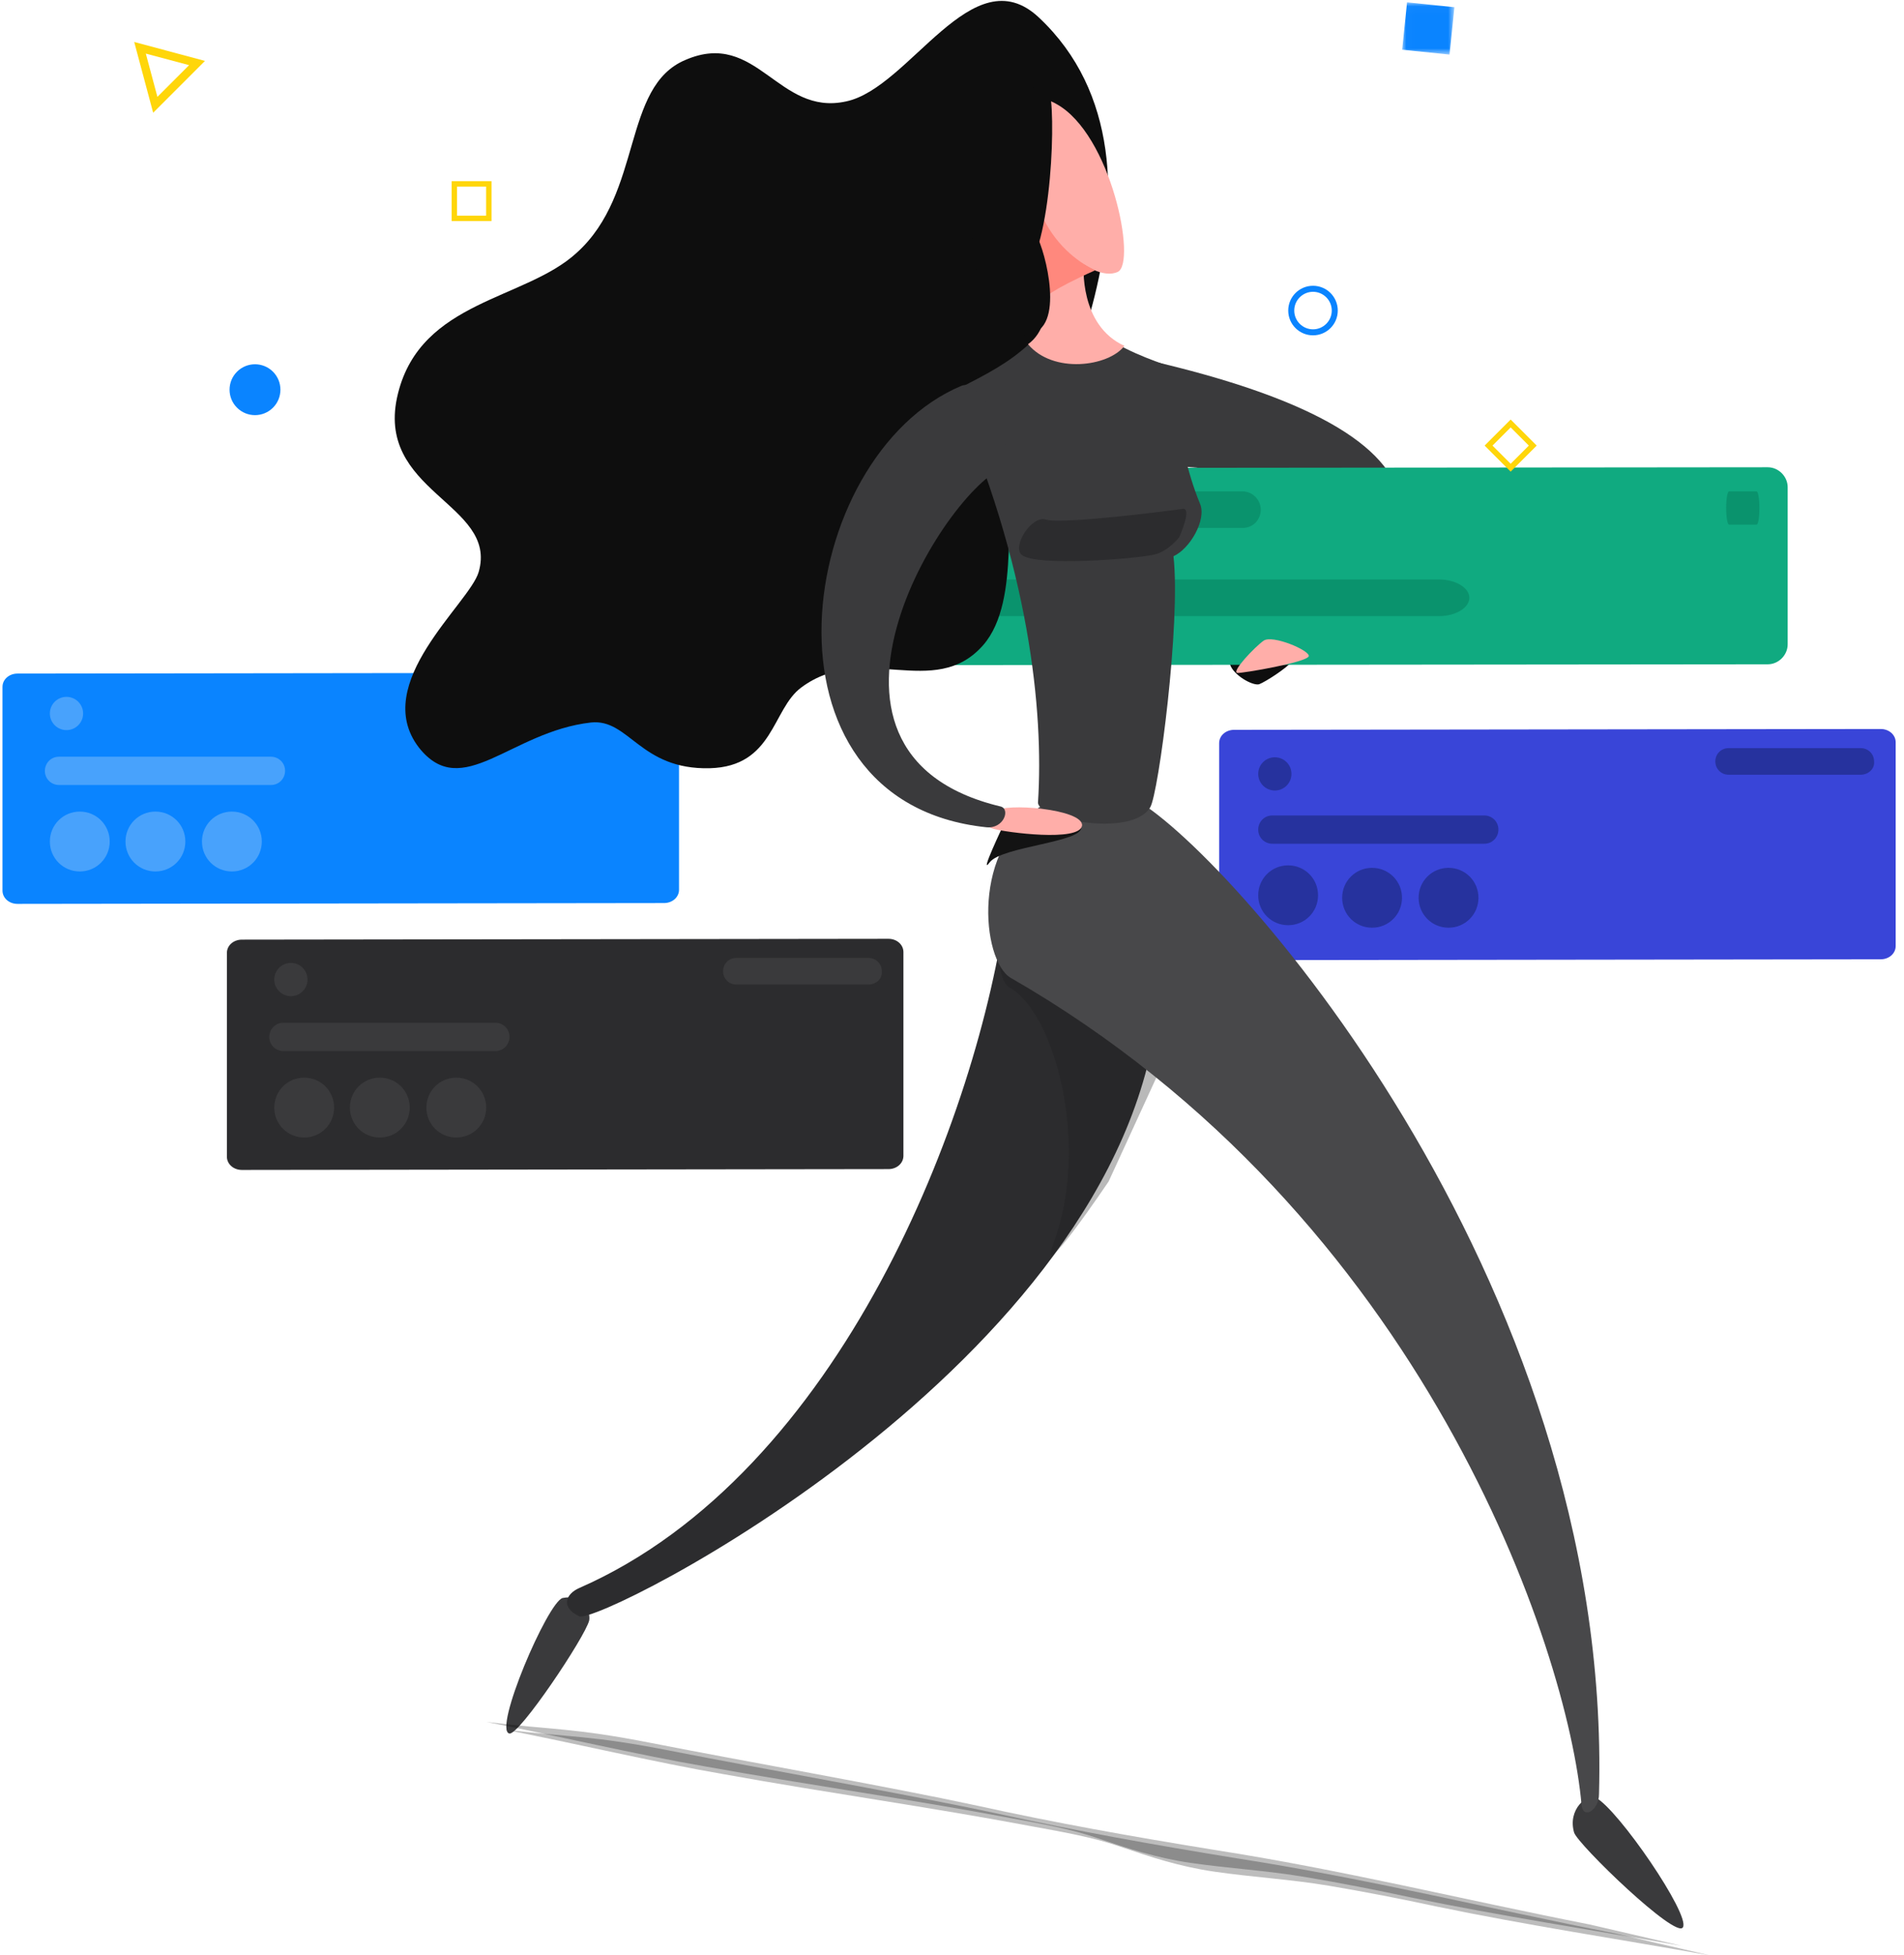 <?xml version="1.0" encoding="UTF-8"?>
<svg width="227px" height="233px" viewBox="0 0 227 233" version="1.1" xmlns="http://www.w3.org/2000/svg" xmlns:xlink="http://www.w3.org/1999/xlink">
    <defs>
        <polygon id="path-1" points="0.016 0.024 6.241 0.024 6.241 6.25 0.016 6.25"></polygon>
    </defs>
    <g id="Hypothesis" stroke="none" stroke-width="1" fill="none" fill-rule="evenodd">
        <g id="Hypotheses---0.0---Sem-hipótese" transform="translate(-1066, -177)">
            <g id="illustration/circles" transform="translate(1066, 177)">
                <path d="M70.279,222.971 C85.648,221.871 100.612,220.071 116.182,219.571 C126.495,219.171 135.595,218.671 145.099,217.771 C156.221,216.771 173.814,215.871 184.936,215.071 C194.642,214.371 196.867,214.971 204.955,214.971 C196.462,215.571 186.554,216.671 178.263,217.071 C165.928,217.771 153.188,217.971 140.853,218.771 C137.415,218.971 133.573,219.171 130.338,219.871 C126.495,220.671 123.058,221.371 118.811,221.471 C114.16,221.571 109.712,221.271 105.061,221.471 C100.612,221.671 96.365,221.971 91.916,222.371 C80.997,223.271 70.077,223.571 58.955,224.171" id="Path-empty-hypothesis" fill="#000000" fill-rule="nonzero" opacity="0.261" transform="translate(131.955, 219.451) scale(-1, 1) rotate(-7) translate(-131.955, -219.451) "></path>
                <path d="M32.545,44.3 C33.729,45.484 33.729,47.404 32.545,48.588 C31.361,49.772 29.441,49.772 28.257,48.588 C27.073,47.404 27.073,45.484 28.257,44.3 C29.441,43.116 31.361,43.116 32.545,44.3" id="Fill-empty-hypothesis-27" fill="#0A84FF"></path>
                <g id="Group-31" transform="translate(167.156, 0.255)">
                    <mask id="mask-2" fill="white">
                        <use xlink:href="#path-1"></use>
                    </mask>
                    <g id="Clip-30"></g>
                    <polygon id="Fill-empty-hypothesis-29" fill="#0A84FF" mask="url(#mask-2)" points="5.661 6.25 0.016 5.669 0.596 0.024 6.241 0.605"></polygon>
                </g>
                <g id="Group-34" transform="translate(16, 4.601)" fill="#FFD60A">
                    <path d="M-1.8189894e-12,0.399 L2.26,8.835 L8.436,2.66 L-1.8189894e-12,0.399 Z M1.385,1.785 L6.543,3.166 L2.767,6.942 L1.385,1.785 Z" id="Fill-empty-hypothesis-32"></path>
                </g>
                <path d="M156.54,34.058 C154.909,34.058 153.586,35.381 153.586,37.012 C153.586,38.643 154.909,39.965 156.54,39.965 C158.171,39.965 159.493,38.643 159.493,37.012 C159.493,35.381 158.171,34.058 156.54,34.058 M156.54,34.776 C157.772,34.776 158.776,35.779 158.776,37.012 C158.776,38.245 157.772,39.248 156.54,39.248 C155.307,39.248 154.304,38.245 154.304,37.012 C154.304,35.779 155.307,34.776 156.54,34.776" id="Fill-empty-hypothesis-35" fill="#0A84FF"></path>
                <path d="M53.845,26.349 L58.604,26.349 L58.604,21.59 L53.845,21.59 L53.845,26.349 Z M54.49,25.705 L57.959,25.705 L57.959,22.236 L54.49,22.236 L54.49,25.705 Z" id="Fill-empty-hypothesis-37" fill="#FFD60A"></path>
                <g id="Group-57">
                    <g id="Group-56">
                        <g id="cards" transform="translate(0, 79.132)">
                            <g id="card-built" transform="translate(145.053, 7.154)">
                                <path d="M2.081,0.694 L79.171,0.595 C80.162,0.595 80.955,1.288 80.955,2.18 L80.955,26.457 C80.955,27.348 80.162,28.042 79.171,28.042 L2.081,28.141 C1.09,28.141 0.297,27.447 0.297,26.556 L0.297,2.279 C0.297,1.387 1.09,0.694 2.081,0.694 Z" id="bg-card-built" fill="#3945D8"></path>
                                <path d="M18.529,17.142 C20.511,17.142 22.097,18.728 22.097,20.709 C22.097,22.691 20.511,24.277 18.529,24.277 C16.548,24.277 14.962,22.691 14.962,20.709 C14.962,18.728 16.548,17.142 18.529,17.142 Z M27.646,17.142 C29.627,17.142 31.213,18.728 31.213,20.709 C31.213,22.691 29.627,24.277 27.646,24.277 C25.664,24.277 24.078,22.691 24.078,20.709 C24.078,18.728 25.664,17.142 27.646,17.142 Z M8.522,16.845 C10.503,16.845 12.089,18.43 12.089,20.412 C12.089,22.394 10.503,23.979 8.522,23.979 C6.54,23.979 4.954,22.394 4.954,20.412 C4.954,18.43 6.54,16.845 8.522,16.845 Z M31.906,10.9 C32.751,10.9 33.507,11.522 33.584,12.43 L33.591,12.584 C33.591,13.476 32.897,14.269 31.906,14.269 L6.639,14.269 C5.794,14.269 5.038,13.646 4.961,12.738 L4.954,12.584 C4.954,11.692 5.648,10.9 6.639,10.9 L31.906,10.9 Z M6.936,3.964 C8.031,3.964 8.918,4.851 8.918,5.945 C8.918,7.04 8.031,7.927 6.936,7.927 C5.842,7.927 4.954,7.04 4.954,5.945 C4.954,4.851 5.842,3.964 6.936,3.964 Z M76.793,2.874 C77.636,2.874 78.301,3.492 78.372,4.312 L78.379,4.459 C78.478,5.351 77.685,6.044 76.793,6.044 L61.038,6.044 C60.196,6.044 59.531,5.426 59.459,4.606 L59.453,4.459 C59.453,3.567 60.146,2.874 61.038,2.874 L76.793,2.874 Z" id="elements-card-built" fill="#26329E" fill-rule="nonzero"></path>
                            </g>
                            <g id="card-feature" transform="translate(0, 0.45)">
                                <path d="M2.081,0.694 L79.171,0.595 C80.162,0.595 80.955,1.288 80.955,2.18 L80.955,26.457 C80.955,27.348 80.162,28.042 79.171,28.042 L2.081,28.141 C1.09,28.141 0.297,27.447 0.297,26.556 L0.297,2.279 C0.297,1.387 1.09,0.694 2.081,0.694 Z" id="bg-card-feature" fill="#0A84FF"></path>
                                <path d="M9.512,17.142 C11.494,17.142 13.08,18.728 13.08,20.709 C13.08,22.691 11.494,24.277 9.512,24.277 C7.531,24.277 5.945,22.691 5.945,20.709 C5.945,18.728 7.531,17.142 9.512,17.142 Z M18.529,17.142 C20.511,17.142 22.097,18.728 22.097,20.709 C22.097,22.691 20.511,24.277 18.529,24.277 C16.548,24.277 14.962,22.691 14.962,20.709 C14.962,18.728 16.548,17.142 18.529,17.142 Z M27.646,17.142 C29.627,17.142 31.213,18.728 31.213,20.709 C31.213,22.691 29.627,24.277 27.646,24.277 C25.664,24.277 24.078,22.691 24.078,20.709 C24.078,18.728 25.664,17.142 27.646,17.142 Z M32.303,10.602 C33.148,10.602 33.904,11.225 33.981,12.133 L33.987,12.287 C33.987,13.179 33.294,13.971 32.303,13.971 L7.035,13.971 C6.19,13.971 5.434,13.349 5.357,12.441 L5.351,12.287 C5.351,11.395 6.044,10.602 7.035,10.602 L32.303,10.602 Z M7.927,3.468 C9.022,3.468 9.909,4.355 9.909,5.45 C9.909,6.544 9.022,7.432 7.927,7.432 C6.833,7.432 5.945,6.544 5.945,5.45 C5.945,4.355 6.833,3.468 7.927,3.468 Z M76.793,2.874 C77.636,2.874 78.301,3.492 78.372,4.312 L78.379,4.459 C78.478,5.351 77.685,6.044 76.793,6.044 L61.038,6.044 C60.196,6.044 59.531,5.426 59.459,4.606 L59.453,4.459 C59.453,3.567 60.146,2.874 61.038,2.874 L76.793,2.874 Z" id="elements-card-feature" fill="#48A2FC"></path>
                            </g>
                            <g id="card-action" transform="translate(26.754, 32.158)">
                                <path d="M2.081,0.694 L79.171,0.595 C80.162,0.595 80.955,1.288 80.955,2.18 L80.955,26.457 C80.955,27.348 80.162,28.042 79.171,28.042 L2.081,28.141 C1.09,28.141 0.297,27.447 0.297,26.556 L0.297,2.279 C0.297,1.387 1.09,0.694 2.081,0.694 Z" id="bg-card-action" fill="#2C2C2E"></path>
                                <path d="M9.512,17.142 C11.494,17.142 13.08,18.728 13.08,20.709 C13.08,22.691 11.494,24.277 9.512,24.277 C7.531,24.277 5.945,22.691 5.945,20.709 C5.945,18.728 7.531,17.142 9.512,17.142 Z M18.529,17.142 C20.511,17.142 22.097,18.728 22.097,20.709 C22.097,22.691 20.511,24.277 18.529,24.277 C16.548,24.277 14.962,22.691 14.962,20.709 C14.962,18.728 16.548,17.142 18.529,17.142 Z M27.646,17.142 C29.627,17.142 31.213,18.728 31.213,20.709 C31.213,22.691 29.627,24.277 27.646,24.277 C25.664,24.277 24.078,22.691 24.078,20.709 C24.078,18.728 25.664,17.142 27.646,17.142 Z M32.303,10.602 C33.148,10.602 33.904,11.225 33.981,12.133 L33.987,12.287 C33.987,13.179 33.294,13.971 32.303,13.971 L7.035,13.971 C6.19,13.971 5.434,13.349 5.357,12.441 L5.351,12.287 C5.351,11.395 6.044,10.602 7.035,10.602 L32.303,10.602 Z M7.927,3.468 C9.022,3.468 9.909,4.355 9.909,5.45 C9.909,6.544 9.022,7.432 7.927,7.432 C6.833,7.432 5.945,6.544 5.945,5.45 C5.945,4.355 6.833,3.468 7.927,3.468 Z M76.793,2.874 C77.636,2.874 78.301,3.492 78.372,4.312 L78.379,4.459 C78.478,5.351 77.685,6.044 76.793,6.044 L61.038,6.044 C60.196,6.044 59.531,5.426 59.459,4.606 L59.453,4.459 C59.453,3.567 60.146,2.874 61.038,2.874 L76.793,2.874 Z" id="elements-card-action" fill="#3A3A3C"></path>
                            </g>
                        </g>
                        <g id="Group" transform="translate(47.059, 0)">
                            <path d="M89.873,55.39 C126.04,56.877 116.032,68.272 104.538,76.496 C103.745,76.991 105.727,77.982 106.322,77.685 C122.176,67.479 132.58,52.616 89.278,42.806 C87.396,42.41 87.99,55.291 89.873,55.39 Z" id="Path-empty-hypothesis" fill="#3A3A3C"></path>
                            <path d="M107.015,76.1 C106.421,75.406 99.187,77.883 99.584,79.171 C99.98,80.46 102.259,81.748 103.052,81.55 C103.844,81.252 106.421,79.568 106.916,78.874 C107.511,78.081 107.709,76.793 107.015,76.1 Z" id="Path-empty-hypothesis" fill="#0E0E0E" fill-rule="nonzero"></path>
                            <g transform="translate(58.462, 55.489)">
                                <g id="Deploy_3_">
                                    <g id="Group">
                                        <g id="Group-6_3_">
                                            <g id="Group">
                                                <g id="Group-17-Copy-7_3_">
                                                    <g>
                                                        <path d="M2.774,0.297 L105.232,0.198 C106.52,0.198 107.61,1.288 107.61,2.576 L107.61,21.304 C107.61,22.592 106.52,23.682 105.232,23.682 L2.874,23.781 C1.585,23.781 0.495,22.691 0.495,21.403 L0.495,2.675 C0.396,1.387 1.486,0.297 2.774,0.297 Z" id="Rectangle_3_" fill="#10AA80"></path>
                                                        <path d="M103.9,7.035 L100.618,7.035 C100.432,7.035 100.277,6.134 100.277,5.053 L100.277,5.053 C100.277,3.973 100.432,3.072 100.618,3.072 L103.9,3.072 C104.086,3.072 104.241,3.973 104.241,5.053 L104.241,5.053 C104.241,6.134 104.101,7.035 103.9,7.035 Z" id="Path-empty-hypothesis" fill="#0A936D"></path>
                                                        <path d="M42.608,7.432 L21.601,7.432 C20.412,7.432 19.421,6.441 19.421,5.252 L19.421,5.252 C19.421,4.063 20.412,3.072 21.601,3.072 L42.608,3.072 C43.797,3.072 44.788,4.063 44.788,5.252 L44.788,5.252 C44.788,6.441 43.896,7.432 42.608,7.432 Z" id="Path-Copy" fill="#0A936D"></path>
                                                        <g id="Group-13_3_" transform="translate(7.536, 3.572)" fill="#26329E">
                                                            <path d="M2.869,5.841 C1.283,5.841 0.094,4.553 0.094,3.067 C0.094,1.481 1.382,0.292 2.869,0.292 C4.454,0.292 5.643,1.58 5.643,3.067 C5.643,4.652 4.355,5.841 2.869,5.841 Z" id="Combined-Shape_3_"></path>
                                                        </g>
                                                    </g>
                                                </g>
                                            </g>
                                        </g>
                                    </g>
                                </g>
                                <path d="M66.073,17.935 L10.819,17.935 C8.863,17.935 7.233,16.944 7.233,15.755 L7.233,15.755 C7.233,14.566 8.863,13.575 10.819,13.575 L66.073,13.575 C68.029,13.575 69.659,14.566 69.659,15.755 L69.659,15.755 C69.659,16.944 68.029,17.935 66.073,17.935 Z" id="Path-empty-hypothesis" fill="#0A936D"></path>
                            </g>
                            <path d="M53.805,12.089 C61.435,10.503 68.866,-5.351 76.793,2.081 C95.818,19.917 76.397,54.3 74.316,56.877 C72.136,59.453 74.911,71.443 70.154,76.892 C64.308,83.531 55.886,76.397 48.454,81.946 C44.986,84.522 45.184,91.359 37.554,91.557 C29.231,91.756 27.943,85.612 23.385,86.108 C13.773,87.198 8.026,95.62 2.874,89.08 C-2.973,81.45 8.918,71.938 10.008,68.173 C12.386,59.948 -2.576,58.66 0.396,46.869 C3.171,35.771 15.557,35.771 21.7,30.123 C29.627,22.988 27.051,10.305 34.681,7.134 C43.202,3.468 45.68,13.872 53.805,12.089 Z" id="Path-empty-hypothesis" fill="#0E0E0E" fill-rule="nonzero"></path>
                            <path d="M108.459,77.984 C107.865,78.381 100.73,81.155 100.136,80.66 C99.64,80.164 102.514,76.201 103.802,76.3 C105.09,76.399 109.054,77.489 108.459,77.984 Z" id="Path-empty-hypothesis" fill="#FFAEA9" fill-rule="nonzero" transform="translate(104.299, 78.508) scale(-1, 1) rotate(31) translate(-104.299, -78.508) "></path>
                            <path d="M23.187,193.123 C22.691,195.105 14.863,206.797 13.674,206.599 C11.692,206.202 18.232,190.943 20.016,190.447 C22.394,189.952 23.385,192.033 23.187,193.123 Z" id="Path-empty-hypothesis" fill="#3A3A3C" fill-rule="nonzero"></path>
                            <path d="M90.963,120.293 C86.405,162.505 24.376,193.717 21.998,192.627 C19.719,191.537 20.412,189.952 21.998,189.258 C53.21,175.584 69.56,132.877 72.929,107.808 C73.523,103.844 91.458,115.834 90.963,120.293 Z" id="Path-empty-hypothesis" fill="#2C2C2E"></path>
                            <g transform="translate(71.343, 110.979)" fill="#1C1C1E" id="Path-empty-hypothesis" opacity="0.312">
                                <path d="M1.982,6.738 C7.233,9.612 11.692,25.367 7.134,37.356 C5.153,42.608 13.773,29.826 13.773,29.826 L20.511,15.16 L6.639,2.973 L0.396,0 C0.495,0.099 0.297,5.747 1.982,6.738 Z"></path>
                            </g>
                            <path d="M143.182,214.229 C145.858,215.616 154.478,228.2 153.587,229.686 C152.794,231.173 141.002,219.777 140.606,218.39 C139.813,215.616 142.191,213.733 143.182,214.229 Z" id="Path-empty-hypothesis" fill="#3A3A3C" fill-rule="nonzero"></path>
                            <path d="M21.085,221.928 C36.314,220.838 51.141,219.055 66.57,218.559 C76.789,218.163 85.806,217.667 95.223,216.776 C106.243,215.785 123.676,214.893 134.696,214.1 C144.314,213.407 146.518,214.001 154.533,214.001 C146.118,214.596 136.299,215.686 128.084,216.082 C115.861,216.776 103.238,216.974 91.015,217.767 C87.609,217.965 83.802,218.163 80.596,218.857 C76.789,219.649 73.382,220.343 69.175,220.442 C64.566,220.541 60.158,220.244 55.549,220.442 C51.141,220.64 46.933,220.937 42.525,221.334 C31.705,222.226 20.885,222.523 9.864,223.117" id="Path-empty-hypothesis" fill="#000000" fill-rule="nonzero" opacity="0.261" transform="translate(82.199, 218.441) scale(-1, 1) rotate(-7) translate(-82.199, -218.441) "></path>
                            <path d="M77.19,96.016 C68.668,100.872 69.956,114.447 73.424,116.528 C122.77,144.867 139.912,196.789 141.498,215.12 C141.696,216.904 143.579,215.715 143.579,213.832 C145.263,151.902 98.395,100.376 87.99,95.125 C84.423,93.44 81.153,93.737 77.19,96.016 Z" id="Path-empty-hypothesis" fill="#48484A"></path>
                            <g transform="translate(70.353, 97.106)" fill="#131313" fill-rule="nonzero" id="Path-empty-hypothesis">
                                <path d="M11.494,1.486 C11.692,3.27 2.081,3.765 0.595,5.648 C-0.793,7.531 2.279,1.09 2.279,1.09 C2.279,1.09 11.296,-0.297 11.494,1.486 Z"></path>
                            </g>
                            <path d="M66.488,46.671 C75.703,67.479 77.388,84.819 76.694,95.62 C76.595,97.602 87.891,99.881 90.071,96.215 C91.062,94.629 93.737,74.217 92.846,66.29 C94.827,65.398 96.809,61.93 96.016,60.047 C92.746,52.12 93.143,43.896 93.143,43.896 C93.143,43.896 88.882,42.608 86.008,40.923 C84.919,40.329 84.126,42.013 83.432,41.32 C82.045,39.933 78.874,40.527 77.982,41.32 C77.388,41.914 76.1,40.527 75.604,41.022 C73.226,43.202 70.848,44.491 66.488,46.671 Z" id="Path-empty-hypothesis" fill="#3A3A3C"></path>
                            <path d="M93.936,60.642 C92.746,60.84 79.37,62.525 77.685,61.93 C76.001,61.336 73.622,65.002 74.712,66.092 C76.298,67.578 88.486,66.587 90.567,66.092 C92.251,65.695 93.539,64.011 93.539,64.011 C93.539,64.011 95.125,60.444 93.936,60.642 Z" id="Path-empty-hypothesis" fill="#2C2C2E"></path>
                            <path d="M71.443,98.791 C72.83,99.187 81.649,100.376 81.946,98.395 C82.144,96.413 72.632,95.62 71.542,96.71 C70.452,97.701 69.956,98.395 71.443,98.791 Z" id="Path-empty-hypothesis" fill="#FFAEA9" fill-rule="nonzero"></path>
                            <path d="M67.578,45.977 C70.154,44.887 74.415,55.291 73.028,55.588 C66.488,57.075 45.283,89.675 72.235,96.115 C73.424,96.413 72.632,98.791 70.551,98.593 C42.013,95.62 47.661,54.3 67.578,45.977 Z" id="Path-empty-hypothesis" fill="#3A3A3C"></path>
                            <path d="M78.874,12.386 C85.414,15.953 88.486,31.312 86.207,32.402 C84.522,33.195 82.144,31.51 82.144,31.51 C82.144,31.51 81.55,38.743 86.999,41.221 C85.117,43.698 78.478,44.59 75.505,41.022 C79.271,38.347 77.586,30.42 76.991,28.24 C72.334,12.188 75.802,10.602 78.874,12.386 Z" id="Path-empty-hypothesis" fill="#FFAEA9" fill-rule="nonzero"></path>
                            <path d="M83.531,32.204 C81.946,31.51 79.072,29.627 77.289,25.961 C77.487,26.853 76.496,28.438 76.496,28.438 L77.289,35.672 C77.19,35.672 78.181,34.582 83.531,32.204 Z" id="Path-empty-hypothesis" fill="#FF887D" fill-rule="nonzero"></path>
                            <path d="M77.982,10.702 C78.874,12.485 78.478,29.627 74.812,32.996 C71.145,36.365 68.173,26.556 68.173,26.556 L71.046,13.08 C71.046,13.08 77.091,8.819 77.982,10.702 Z" id="Path-empty-hypothesis" fill="#0E0E0E" fill-rule="nonzero"></path>
                            <path d="M76.298,27.745 C77.19,28.619 79.964,38.071 76.298,39.635 C72.632,41.199 67.38,36.318 67.38,36.318 L70.253,30.062 C70.253,30.062 75.406,26.871 76.298,27.745 Z" id="Path-Copy-2" fill="#0E0E0E" fill-rule="nonzero"></path>
                        </g>
                    </g>
                </g>
                <path d="M180.105,50 L177,53.105 L180.105,56.21 L183.21,53.105 L180.105,50 Z M180.105,50.939 L182.271,53.105 L180.105,55.271 L177.939,53.105 L180.105,50.939 Z" id="Fill-empty-hypothesis-39" fill="#FFD60A"></path>
            </g>
        </g>
    </g>
</svg>